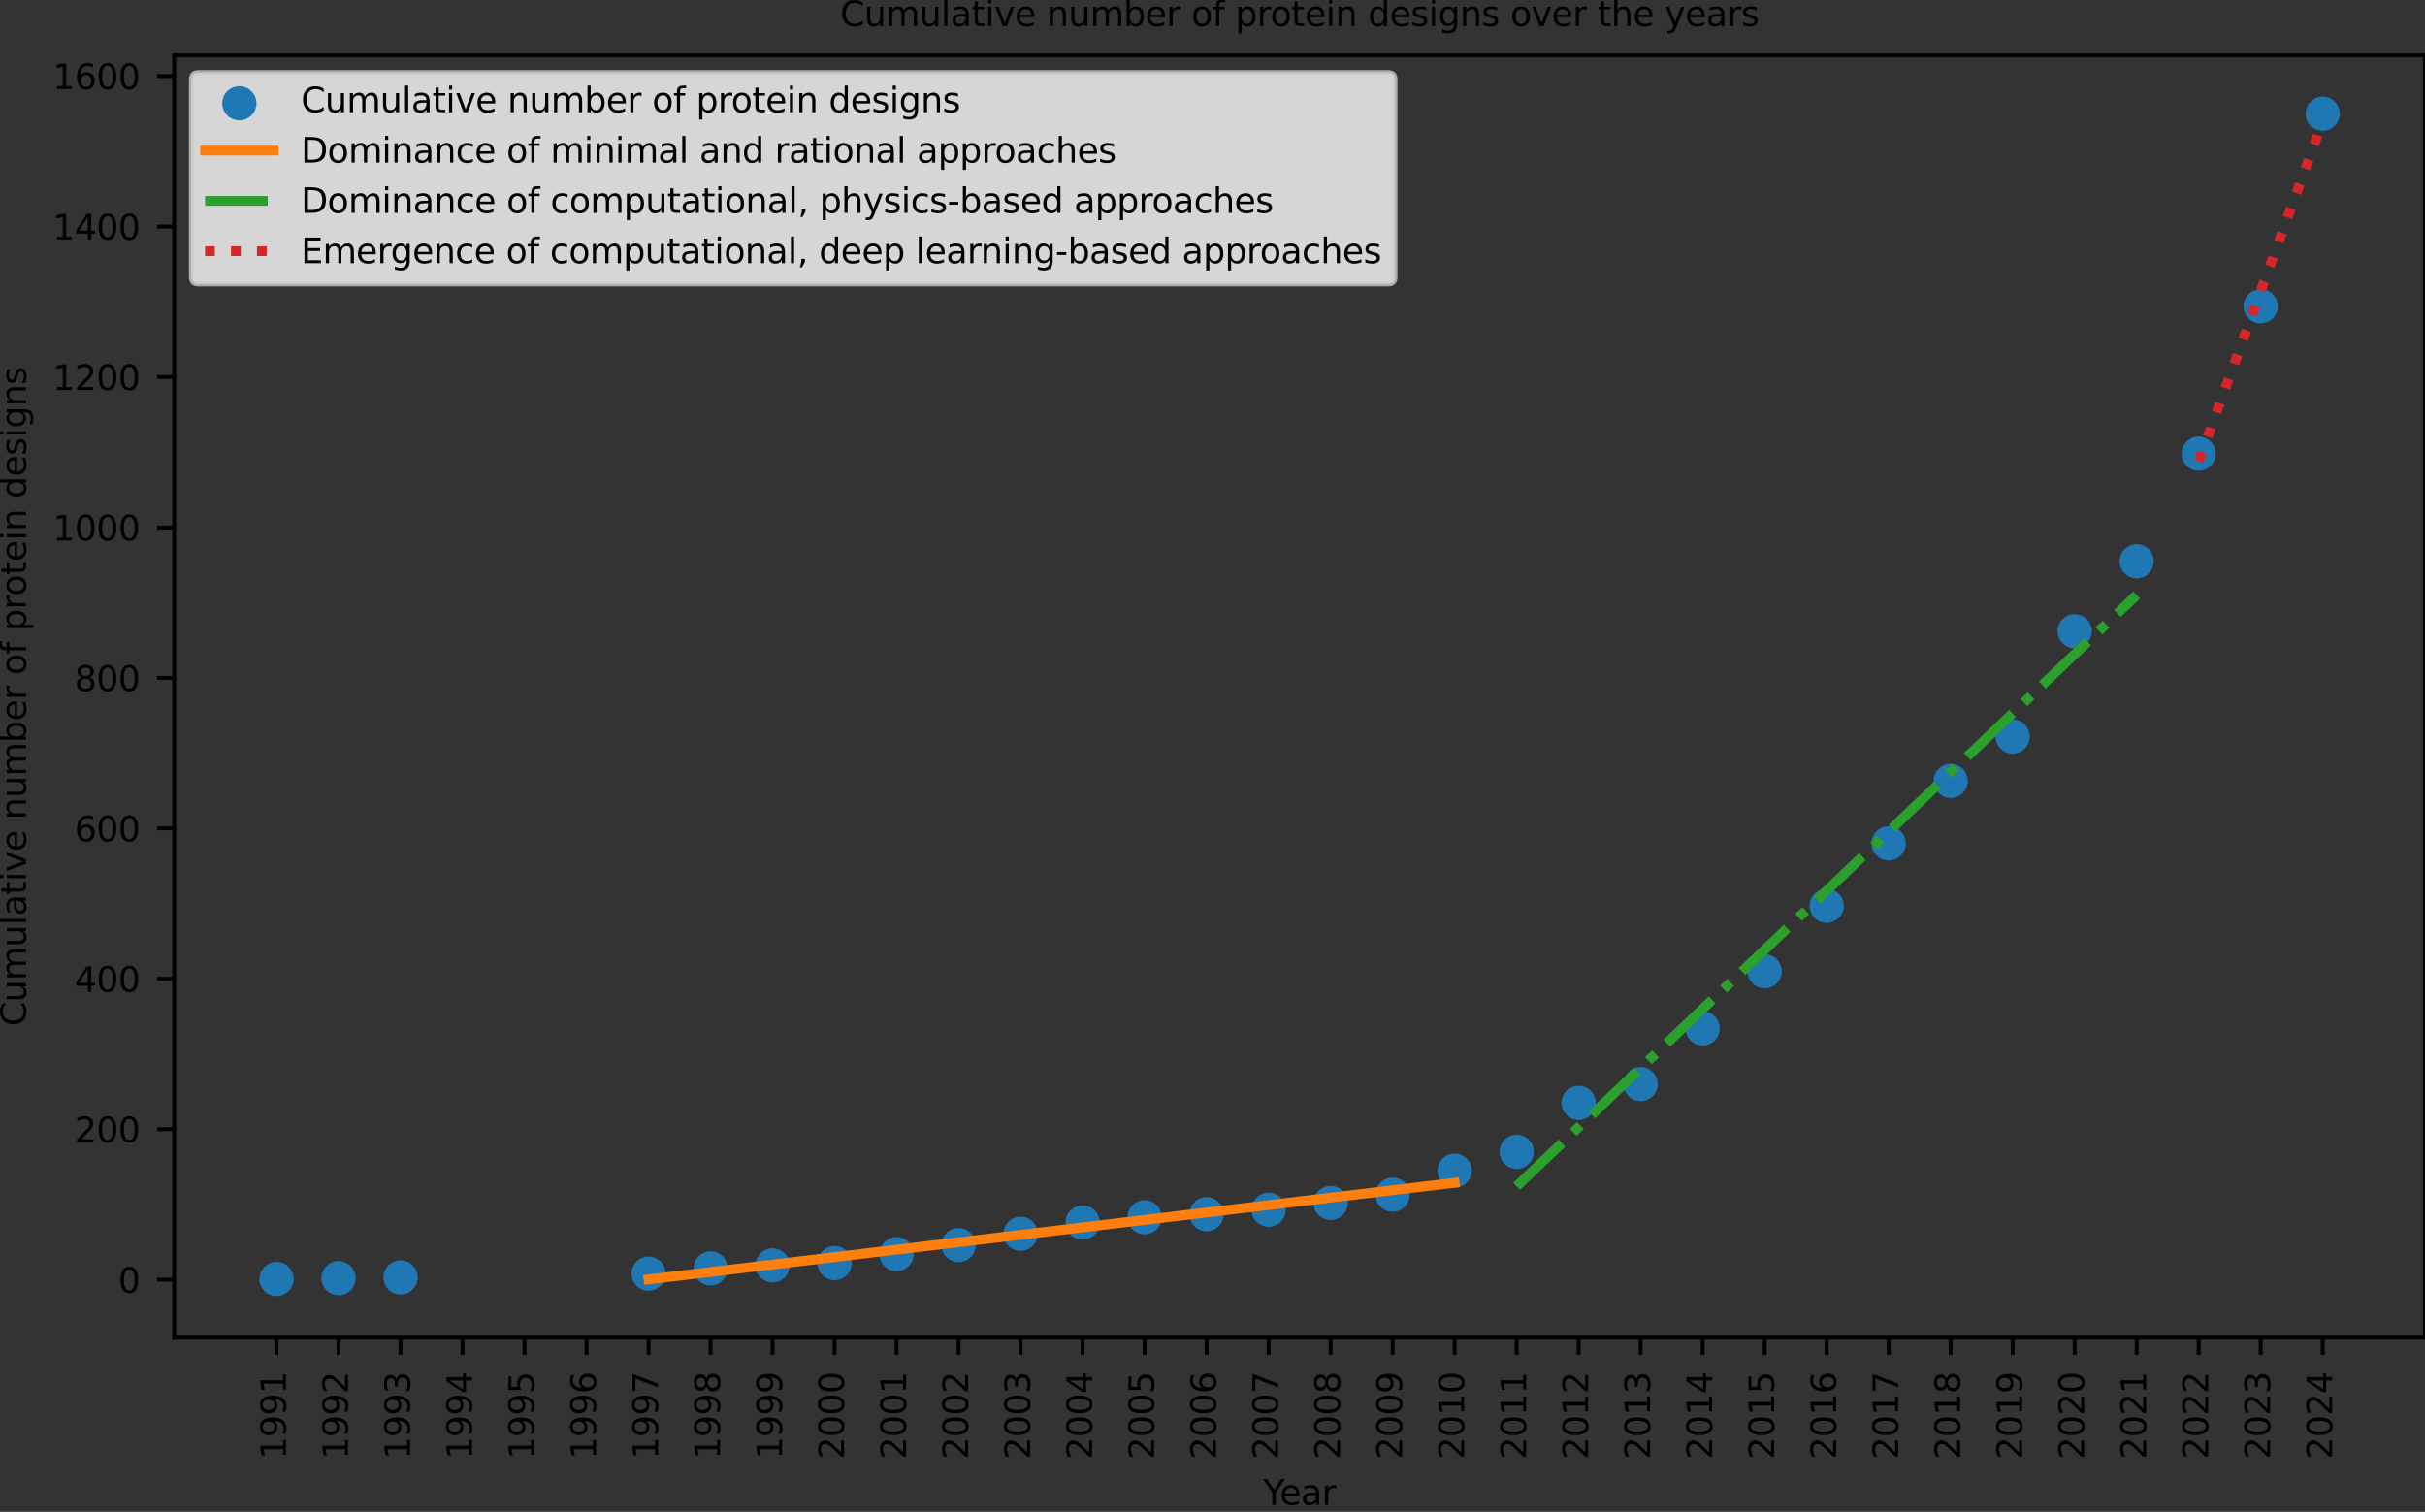 <?xml version="1.0" encoding="utf-8" standalone="no"?>
<!DOCTYPE svg PUBLIC "-//W3C//DTD SVG 1.1//EN"
  "http://www.w3.org/Graphics/SVG/1.1/DTD/svg11.dtd">
<svg xmlns:xlink="http://www.w3.org/1999/xlink" width="495.36pt" height="308.88pt" viewBox="0 0 495.36 308.88" xmlns="http://www.w3.org/2000/svg" version="1.1">
 <rect x="0" y="0" width="495.36" height="308.88" fill="#333333" stroke="none"/>
 <defs>
  <style type="text/css">*{stroke-linejoin: round; stroke-linecap: butt}</style>
 </defs>
 <g id="figure_1">
  <g id="patch_1">
   <path d="M 0 308.88 
L 495.36 308.88 
L 495.36 0 
L 0 0 
L 0 308.88 
z
" style="fill: none"/>
  </g>
  <g id="axes_1">
   <g id="patch_2">
    <path d="M 35.59 273.29 
L 495.36 273.29 
L 495.36 11.319 
L 35.59 11.319 
L 35.59 273.29 
z
" style="fill: none"/>
   </g>
   <g id="PathCollection_1">
    <defs>
     <path id="m173322b256" d="M 0 3 
C 0.796 3 1.559 2.684 2.121 2.121 
C 2.684 1.559 3 0.796 3 0 
C 3 -0.796 2.684 -1.559 2.121 -2.121 
C 1.559 -2.684 0.796 -3 0 -3 
C -0.796 -3 -1.559 -2.684 -2.121 -2.121 
C -2.684 -1.559 -3 -0.796 -3 0 
C -3 0.796 -2.684 1.559 -2.121 2.121 
C -1.559 2.684 -0.796 3 0 3 
z
" style="stroke: #1f77b4"/>
    </defs>
    <g clip-path="url(#p1db59cf4d0)">
     <use xlink:href="#m173322b256" x="56.488" y="261.286" style="fill: #1f77b4; stroke: #1f77b4"/>
     <use xlink:href="#m173322b256" x="69.154" y="261.132" style="fill: #1f77b4; stroke: #1f77b4"/>
     <use xlink:href="#m173322b256" x="81.82" y="260.979" style="fill: #1f77b4; stroke: #1f77b4"/>
     <use xlink:href="#m173322b256" x="132.483" y="260.21" style="fill: #1f77b4; stroke: #1f77b4"/>
     <use xlink:href="#m173322b256" x="145.149" y="259.134" style="fill: #1f77b4; stroke: #1f77b4"/>
     <use xlink:href="#m173322b256" x="157.815" y="258.52" style="fill: #1f77b4; stroke: #1f77b4"/>
     <use xlink:href="#m173322b256" x="170.481" y="258.059" style="fill: #1f77b4; stroke: #1f77b4"/>
     <use xlink:href="#m173322b256" x="183.147" y="256.214" style="fill: #1f77b4; stroke: #1f77b4"/>
     <use xlink:href="#m173322b256" x="195.813" y="254.37" style="fill: #1f77b4; stroke: #1f77b4"/>
     <use xlink:href="#m173322b256" x="208.479" y="252.065" style="fill: #1f77b4; stroke: #1f77b4"/>
     <use xlink:href="#m173322b256" x="221.144" y="249.759" style="fill: #1f77b4; stroke: #1f77b4"/>
     <use xlink:href="#m173322b256" x="233.81" y="248.684" style="fill: #1f77b4; stroke: #1f77b4"/>
     <use xlink:href="#m173322b256" x="246.476" y="248.069" style="fill: #1f77b4; stroke: #1f77b4"/>
     <use xlink:href="#m173322b256" x="259.142" y="247.147" style="fill: #1f77b4; stroke: #1f77b4"/>
     <use xlink:href="#m173322b256" x="271.808" y="245.764" style="fill: #1f77b4; stroke: #1f77b4"/>
     <use xlink:href="#m173322b256" x="284.474" y="244.073" style="fill: #1f77b4; stroke: #1f77b4"/>
     <use xlink:href="#m173322b256" x="297.139" y="239.155" style="fill: #1f77b4; stroke: #1f77b4"/>
     <use xlink:href="#m173322b256" x="309.805" y="235.313" style="fill: #1f77b4; stroke: #1f77b4"/>
     <use xlink:href="#m173322b256" x="322.471" y="225.323" style="fill: #1f77b4; stroke: #1f77b4"/>
     <use xlink:href="#m173322b256" x="335.137" y="221.481" style="fill: #1f77b4; stroke: #1f77b4"/>
     <use xlink:href="#m173322b256" x="347.803" y="210.109" style="fill: #1f77b4; stroke: #1f77b4"/>
     <use xlink:href="#m173322b256" x="360.469" y="198.428" style="fill: #1f77b4; stroke: #1f77b4"/>
     <use xlink:href="#m173322b256" x="373.135" y="185.058" style="fill: #1f77b4; stroke: #1f77b4"/>
     <use xlink:href="#m173322b256" x="385.8" y="172.302" style="fill: #1f77b4; stroke: #1f77b4"/>
     <use xlink:href="#m173322b256" x="398.466" y="159.546" style="fill: #1f77b4; stroke: #1f77b4"/>
     <use xlink:href="#m173322b256" x="411.132" y="150.478" style="fill: #1f77b4; stroke: #1f77b4"/>
     <use xlink:href="#m173322b256" x="423.798" y="128.962" style="fill: #1f77b4; stroke: #1f77b4"/>
     <use xlink:href="#m173322b256" x="436.464" y="114.67" style="fill: #1f77b4; stroke: #1f77b4"/>
     <use xlink:href="#m173322b256" x="449.13" y="92.693" style="fill: #1f77b4; stroke: #1f77b4"/>
     <use xlink:href="#m173322b256" x="461.796" y="62.57" style="fill: #1f77b4; stroke: #1f77b4"/>
     <use xlink:href="#m173322b256" x="474.461" y="23.227" style="fill: #1f77b4; stroke: #1f77b4"/>
    </g>
   </g>
   <g id="matplotlib.axis_1">
    <g id="xtick_1">
     <g id="line2d_1">
      <defs>
       <path id="mcec34e516d" d="M 0 0 
L 0 3.5 
" style="stroke: #000000; stroke-width: 0.8"/>
      </defs>
      <g>
       <use xlink:href="#mcec34e516d" x="56.488" y="273.29" style="stroke: #000000; stroke-width: 0.8"/>
      </g>
     </g>
     <g id="text_1">
      <!-- 1991 -->
      <g transform="translate(58.42 298.105) rotate(-90) scale(0.07 -0.07)">
       <defs>
        <path id="DejaVuSans-31" d="M 794 531 
L 1825 531 
L 1825 4091 
L 703 3866 
L 703 4441 
L 1819 4666 
L 2450 4666 
L 2450 531 
L 3481 531 
L 3481 0 
L 794 0 
L 794 531 
z
" transform="scale(0.016)"/>
        <path id="DejaVuSans-39" d="M 703 97 
L 703 672 
Q 941 559 1184 500 
Q 1428 441 1663 441 
Q 2288 441 2617 861 
Q 2947 1281 2994 2138 
Q 2813 1869 2534 1725 
Q 2256 1581 1919 1581 
Q 1219 1581 811 2004 
Q 403 2428 403 3163 
Q 403 3881 828 4315 
Q 1253 4750 1959 4750 
Q 2769 4750 3195 4129 
Q 3622 3509 3622 2328 
Q 3622 1225 3098 567 
Q 2575 -91 1691 -91 
Q 1453 -91 1209 -44 
Q 966 3 703 97 
z
M 1959 2075 
Q 2384 2075 2632 2365 
Q 2881 2656 2881 3163 
Q 2881 3666 2632 3958 
Q 2384 4250 1959 4250 
Q 1534 4250 1286 3958 
Q 1038 3666 1038 3163 
Q 1038 2656 1286 2365 
Q 1534 2075 1959 2075 
z
" transform="scale(0.016)"/>
       </defs>
       <use xlink:href="#DejaVuSans-31"/>
       <use xlink:href="#DejaVuSans-39" x="63.623"/>
       <use xlink:href="#DejaVuSans-39" x="127.246"/>
       <use xlink:href="#DejaVuSans-31" x="190.869"/>
      </g>
     </g>
    </g>
    <g id="xtick_2">
     <g id="line2d_2">
      <g>
       <use xlink:href="#mcec34e516d" x="69.154" y="273.29" style="stroke: #000000; stroke-width: 0.8"/>
      </g>
     </g>
     <g id="text_2">
      <!-- 1992 -->
      <g transform="translate(71.086 298.105) rotate(-90) scale(0.07 -0.07)">
       <defs>
        <path id="DejaVuSans-32" d="M 1228 531 
L 3431 531 
L 3431 0 
L 469 0 
L 469 531 
Q 828 903 1448 1529 
Q 2069 2156 2228 2338 
Q 2531 2678 2651 2914 
Q 2772 3150 2772 3378 
Q 2772 3750 2511 3984 
Q 2250 4219 1831 4219 
Q 1534 4219 1204 4116 
Q 875 4013 500 3803 
L 500 4441 
Q 881 4594 1212 4672 
Q 1544 4750 1819 4750 
Q 2544 4750 2975 4387 
Q 3406 4025 3406 3419 
Q 3406 3131 3298 2873 
Q 3191 2616 2906 2266 
Q 2828 2175 2409 1742 
Q 1991 1309 1228 531 
z
" transform="scale(0.016)"/>
       </defs>
       <use xlink:href="#DejaVuSans-31"/>
       <use xlink:href="#DejaVuSans-39" x="63.623"/>
       <use xlink:href="#DejaVuSans-39" x="127.246"/>
       <use xlink:href="#DejaVuSans-32" x="190.869"/>
      </g>
     </g>
    </g>
    <g id="xtick_3">
     <g id="line2d_3">
      <g>
       <use xlink:href="#mcec34e516d" x="81.82" y="273.29" style="stroke: #000000; stroke-width: 0.8"/>
      </g>
     </g>
     <g id="text_3">
      <!-- 1993 -->
      <g transform="translate(83.752 298.105) rotate(-90) scale(0.07 -0.07)">
       <defs>
        <path id="DejaVuSans-33" d="M 2597 2516 
Q 3050 2419 3304 2112 
Q 3559 1806 3559 1356 
Q 3559 666 3084 287 
Q 2609 -91 1734 -91 
Q 1441 -91 1130 -33 
Q 819 25 488 141 
L 488 750 
Q 750 597 1062 519 
Q 1375 441 1716 441 
Q 2309 441 2620 675 
Q 2931 909 2931 1356 
Q 2931 1769 2642 2001 
Q 2353 2234 1838 2234 
L 1294 2234 
L 1294 2753 
L 1863 2753 
Q 2328 2753 2575 2939 
Q 2822 3125 2822 3475 
Q 2822 3834 2567 4026 
Q 2313 4219 1838 4219 
Q 1578 4219 1281 4162 
Q 984 4106 628 3988 
L 628 4550 
Q 988 4650 1302 4700 
Q 1616 4750 1894 4750 
Q 2613 4750 3031 4423 
Q 3450 4097 3450 3541 
Q 3450 3153 3228 2886 
Q 3006 2619 2597 2516 
z
" transform="scale(0.016)"/>
       </defs>
       <use xlink:href="#DejaVuSans-31"/>
       <use xlink:href="#DejaVuSans-39" x="63.623"/>
       <use xlink:href="#DejaVuSans-39" x="127.246"/>
       <use xlink:href="#DejaVuSans-33" x="190.869"/>
      </g>
     </g>
    </g>
    <g id="xtick_4">
     <g id="line2d_4">
      <g>
       <use xlink:href="#mcec34e516d" x="94.486" y="273.29" style="stroke: #000000; stroke-width: 0.8"/>
      </g>
     </g>
     <g id="text_4">
      <!-- 1994 -->
      <g transform="translate(96.417 298.105) rotate(-90) scale(0.07 -0.07)">
       <defs>
        <path id="DejaVuSans-34" d="M 2419 4116 
L 825 1625 
L 2419 1625 
L 2419 4116 
z
M 2253 4666 
L 3047 4666 
L 3047 1625 
L 3713 1625 
L 3713 1100 
L 3047 1100 
L 3047 0 
L 2419 0 
L 2419 1100 
L 313 1100 
L 313 1709 
L 2253 4666 
z
" transform="scale(0.016)"/>
       </defs>
       <use xlink:href="#DejaVuSans-31"/>
       <use xlink:href="#DejaVuSans-39" x="63.623"/>
       <use xlink:href="#DejaVuSans-39" x="127.246"/>
       <use xlink:href="#DejaVuSans-34" x="190.869"/>
      </g>
     </g>
    </g>
    <g id="xtick_5">
     <g id="line2d_5">
      <g>
       <use xlink:href="#mcec34e516d" x="107.152" y="273.29" style="stroke: #000000; stroke-width: 0.8"/>
      </g>
     </g>
     <g id="text_5">
      <!-- 1995 -->
      <g transform="translate(109.083 298.105) rotate(-90) scale(0.07 -0.07)">
       <defs>
        <path id="DejaVuSans-35" d="M 691 4666 
L 3169 4666 
L 3169 4134 
L 1269 4134 
L 1269 2991 
Q 1406 3038 1543 3061 
Q 1681 3084 1819 3084 
Q 2600 3084 3056 2656 
Q 3513 2228 3513 1497 
Q 3513 744 3044 326 
Q 2575 -91 1722 -91 
Q 1428 -91 1123 -41 
Q 819 9 494 109 
L 494 744 
Q 775 591 1075 516 
Q 1375 441 1709 441 
Q 2250 441 2565 725 
Q 2881 1009 2881 1497 
Q 2881 1984 2565 2268 
Q 2250 2553 1709 2553 
Q 1456 2553 1204 2497 
Q 953 2441 691 2322 
L 691 4666 
z
" transform="scale(0.016)"/>
       </defs>
       <use xlink:href="#DejaVuSans-31"/>
       <use xlink:href="#DejaVuSans-39" x="63.623"/>
       <use xlink:href="#DejaVuSans-39" x="127.246"/>
       <use xlink:href="#DejaVuSans-35" x="190.869"/>
      </g>
     </g>
    </g>
    <g id="xtick_6">
     <g id="line2d_6">
      <g>
       <use xlink:href="#mcec34e516d" x="119.818" y="273.29" style="stroke: #000000; stroke-width: 0.8"/>
      </g>
     </g>
     <g id="text_6">
      <!-- 1996 -->
      <g transform="translate(121.749 298.105) rotate(-90) scale(0.07 -0.07)">
       <defs>
        <path id="DejaVuSans-36" d="M 2113 2584 
Q 1688 2584 1439 2293 
Q 1191 2003 1191 1497 
Q 1191 994 1439 701 
Q 1688 409 2113 409 
Q 2538 409 2786 701 
Q 3034 994 3034 1497 
Q 3034 2003 2786 2293 
Q 2538 2584 2113 2584 
z
M 3366 4563 
L 3366 3988 
Q 3128 4100 2886 4159 
Q 2644 4219 2406 4219 
Q 1781 4219 1451 3797 
Q 1122 3375 1075 2522 
Q 1259 2794 1537 2939 
Q 1816 3084 2150 3084 
Q 2853 3084 3261 2657 
Q 3669 2231 3669 1497 
Q 3669 778 3244 343 
Q 2819 -91 2113 -91 
Q 1303 -91 875 529 
Q 447 1150 447 2328 
Q 447 3434 972 4092 
Q 1497 4750 2381 4750 
Q 2619 4750 2861 4703 
Q 3103 4656 3366 4563 
z
" transform="scale(0.016)"/>
       </defs>
       <use xlink:href="#DejaVuSans-31"/>
       <use xlink:href="#DejaVuSans-39" x="63.623"/>
       <use xlink:href="#DejaVuSans-39" x="127.246"/>
       <use xlink:href="#DejaVuSans-36" x="190.869"/>
      </g>
     </g>
    </g>
    <g id="xtick_7">
     <g id="line2d_7">
      <g>
       <use xlink:href="#mcec34e516d" x="132.483" y="273.29" style="stroke: #000000; stroke-width: 0.8"/>
      </g>
     </g>
     <g id="text_7">
      <!-- 1997 -->
      <g transform="translate(134.415 298.105) rotate(-90) scale(0.07 -0.07)">
       <defs>
        <path id="DejaVuSans-37" d="M 525 4666 
L 3525 4666 
L 3525 4397 
L 1831 0 
L 1172 0 
L 2766 4134 
L 525 4134 
L 525 4666 
z
" transform="scale(0.016)"/>
       </defs>
       <use xlink:href="#DejaVuSans-31"/>
       <use xlink:href="#DejaVuSans-39" x="63.623"/>
       <use xlink:href="#DejaVuSans-39" x="127.246"/>
       <use xlink:href="#DejaVuSans-37" x="190.869"/>
      </g>
     </g>
    </g>
    <g id="xtick_8">
     <g id="line2d_8">
      <g>
       <use xlink:href="#mcec34e516d" x="145.149" y="273.29" style="stroke: #000000; stroke-width: 0.8"/>
      </g>
     </g>
     <g id="text_8">
      <!-- 1998 -->
      <g transform="translate(147.081 298.105) rotate(-90) scale(0.07 -0.07)">
       <defs>
        <path id="DejaVuSans-38" d="M 2034 2216 
Q 1584 2216 1326 1975 
Q 1069 1734 1069 1313 
Q 1069 891 1326 650 
Q 1584 409 2034 409 
Q 2484 409 2743 651 
Q 3003 894 3003 1313 
Q 3003 1734 2745 1975 
Q 2488 2216 2034 2216 
z
M 1403 2484 
Q 997 2584 770 2862 
Q 544 3141 544 3541 
Q 544 4100 942 4425 
Q 1341 4750 2034 4750 
Q 2731 4750 3128 4425 
Q 3525 4100 3525 3541 
Q 3525 3141 3298 2862 
Q 3072 2584 2669 2484 
Q 3125 2378 3379 2068 
Q 3634 1759 3634 1313 
Q 3634 634 3220 271 
Q 2806 -91 2034 -91 
Q 1263 -91 848 271 
Q 434 634 434 1313 
Q 434 1759 690 2068 
Q 947 2378 1403 2484 
z
M 1172 3481 
Q 1172 3119 1398 2916 
Q 1625 2713 2034 2713 
Q 2441 2713 2670 2916 
Q 2900 3119 2900 3481 
Q 2900 3844 2670 4047 
Q 2441 4250 2034 4250 
Q 1625 4250 1398 4047 
Q 1172 3844 1172 3481 
z
" transform="scale(0.016)"/>
       </defs>
       <use xlink:href="#DejaVuSans-31"/>
       <use xlink:href="#DejaVuSans-39" x="63.623"/>
       <use xlink:href="#DejaVuSans-39" x="127.246"/>
       <use xlink:href="#DejaVuSans-38" x="190.869"/>
      </g>
     </g>
    </g>
    <g id="xtick_9">
     <g id="line2d_9">
      <g>
       <use xlink:href="#mcec34e516d" x="157.815" y="273.29" style="stroke: #000000; stroke-width: 0.8"/>
      </g>
     </g>
     <g id="text_9">
      <!-- 1999 -->
      <g transform="translate(159.747 298.105) rotate(-90) scale(0.07 -0.07)">
       <use xlink:href="#DejaVuSans-31"/>
       <use xlink:href="#DejaVuSans-39" x="63.623"/>
       <use xlink:href="#DejaVuSans-39" x="127.246"/>
       <use xlink:href="#DejaVuSans-39" x="190.869"/>
      </g>
     </g>
    </g>
    <g id="xtick_10">
     <g id="line2d_10">
      <g>
       <use xlink:href="#mcec34e516d" x="170.481" y="273.29" style="stroke: #000000; stroke-width: 0.8"/>
      </g>
     </g>
     <g id="text_10">
      <!-- 2000 -->
      <g transform="translate(172.413 298.105) rotate(-90) scale(0.07 -0.07)">
       <defs>
        <path id="DejaVuSans-30" d="M 2034 4250 
Q 1547 4250 1301 3770 
Q 1056 3291 1056 2328 
Q 1056 1369 1301 889 
Q 1547 409 2034 409 
Q 2525 409 2770 889 
Q 3016 1369 3016 2328 
Q 3016 3291 2770 3770 
Q 2525 4250 2034 4250 
z
M 2034 4750 
Q 2819 4750 3233 4129 
Q 3647 3509 3647 2328 
Q 3647 1150 3233 529 
Q 2819 -91 2034 -91 
Q 1250 -91 836 529 
Q 422 1150 422 2328 
Q 422 3509 836 4129 
Q 1250 4750 2034 4750 
z
" transform="scale(0.016)"/>
       </defs>
       <use xlink:href="#DejaVuSans-32"/>
       <use xlink:href="#DejaVuSans-30" x="63.623"/>
       <use xlink:href="#DejaVuSans-30" x="127.246"/>
       <use xlink:href="#DejaVuSans-30" x="190.869"/>
      </g>
     </g>
    </g>
    <g id="xtick_11">
     <g id="line2d_11">
      <g>
       <use xlink:href="#mcec34e516d" x="183.147" y="273.29" style="stroke: #000000; stroke-width: 0.8"/>
      </g>
     </g>
     <g id="text_11">
      <!-- 2001 -->
      <g transform="translate(185.078 298.105) rotate(-90) scale(0.07 -0.07)">
       <use xlink:href="#DejaVuSans-32"/>
       <use xlink:href="#DejaVuSans-30" x="63.623"/>
       <use xlink:href="#DejaVuSans-30" x="127.246"/>
       <use xlink:href="#DejaVuSans-31" x="190.869"/>
      </g>
     </g>
    </g>
    <g id="xtick_12">
     <g id="line2d_12">
      <g>
       <use xlink:href="#mcec34e516d" x="195.813" y="273.29" style="stroke: #000000; stroke-width: 0.8"/>
      </g>
     </g>
     <g id="text_12">
      <!-- 2002 -->
      <g transform="translate(197.744 298.105) rotate(-90) scale(0.07 -0.07)">
       <use xlink:href="#DejaVuSans-32"/>
       <use xlink:href="#DejaVuSans-30" x="63.623"/>
       <use xlink:href="#DejaVuSans-30" x="127.246"/>
       <use xlink:href="#DejaVuSans-32" x="190.869"/>
      </g>
     </g>
    </g>
    <g id="xtick_13">
     <g id="line2d_13">
      <g>
       <use xlink:href="#mcec34e516d" x="208.479" y="273.29" style="stroke: #000000; stroke-width: 0.8"/>
      </g>
     </g>
     <g id="text_13">
      <!-- 2003 -->
      <g transform="translate(210.41 298.105) rotate(-90) scale(0.07 -0.07)">
       <use xlink:href="#DejaVuSans-32"/>
       <use xlink:href="#DejaVuSans-30" x="63.623"/>
       <use xlink:href="#DejaVuSans-30" x="127.246"/>
       <use xlink:href="#DejaVuSans-33" x="190.869"/>
      </g>
     </g>
    </g>
    <g id="xtick_14">
     <g id="line2d_14">
      <g>
       <use xlink:href="#mcec34e516d" x="221.144" y="273.29" style="stroke: #000000; stroke-width: 0.8"/>
      </g>
     </g>
     <g id="text_14">
      <!-- 2004 -->
      <g transform="translate(223.076 298.105) rotate(-90) scale(0.07 -0.07)">
       <use xlink:href="#DejaVuSans-32"/>
       <use xlink:href="#DejaVuSans-30" x="63.623"/>
       <use xlink:href="#DejaVuSans-30" x="127.246"/>
       <use xlink:href="#DejaVuSans-34" x="190.869"/>
      </g>
     </g>
    </g>
    <g id="xtick_15">
     <g id="line2d_15">
      <g>
       <use xlink:href="#mcec34e516d" x="233.81" y="273.29" style="stroke: #000000; stroke-width: 0.8"/>
      </g>
     </g>
     <g id="text_15">
      <!-- 2005 -->
      <g transform="translate(235.742 298.105) rotate(-90) scale(0.07 -0.07)">
       <use xlink:href="#DejaVuSans-32"/>
       <use xlink:href="#DejaVuSans-30" x="63.623"/>
       <use xlink:href="#DejaVuSans-30" x="127.246"/>
       <use xlink:href="#DejaVuSans-35" x="190.869"/>
      </g>
     </g>
    </g>
    <g id="xtick_16">
     <g id="line2d_16">
      <g>
       <use xlink:href="#mcec34e516d" x="246.476" y="273.29" style="stroke: #000000; stroke-width: 0.8"/>
      </g>
     </g>
     <g id="text_16">
      <!-- 2006 -->
      <g transform="translate(248.408 298.105) rotate(-90) scale(0.07 -0.07)">
       <use xlink:href="#DejaVuSans-32"/>
       <use xlink:href="#DejaVuSans-30" x="63.623"/>
       <use xlink:href="#DejaVuSans-30" x="127.246"/>
       <use xlink:href="#DejaVuSans-36" x="190.869"/>
      </g>
     </g>
    </g>
    <g id="xtick_17">
     <g id="line2d_17">
      <g>
       <use xlink:href="#mcec34e516d" x="259.142" y="273.29" style="stroke: #000000; stroke-width: 0.8"/>
      </g>
     </g>
     <g id="text_17">
      <!-- 2007 -->
      <g transform="translate(261.073 298.105) rotate(-90) scale(0.07 -0.07)">
       <use xlink:href="#DejaVuSans-32"/>
       <use xlink:href="#DejaVuSans-30" x="63.623"/>
       <use xlink:href="#DejaVuSans-30" x="127.246"/>
       <use xlink:href="#DejaVuSans-37" x="190.869"/>
      </g>
     </g>
    </g>
    <g id="xtick_18">
     <g id="line2d_18">
      <g>
       <use xlink:href="#mcec34e516d" x="271.808" y="273.29" style="stroke: #000000; stroke-width: 0.8"/>
      </g>
     </g>
     <g id="text_18">
      <!-- 2008 -->
      <g transform="translate(273.739 298.105) rotate(-90) scale(0.07 -0.07)">
       <use xlink:href="#DejaVuSans-32"/>
       <use xlink:href="#DejaVuSans-30" x="63.623"/>
       <use xlink:href="#DejaVuSans-30" x="127.246"/>
       <use xlink:href="#DejaVuSans-38" x="190.869"/>
      </g>
     </g>
    </g>
    <g id="xtick_19">
     <g id="line2d_19">
      <g>
       <use xlink:href="#mcec34e516d" x="284.474" y="273.29" style="stroke: #000000; stroke-width: 0.8"/>
      </g>
     </g>
     <g id="text_19">
      <!-- 2009 -->
      <g transform="translate(286.405 298.105) rotate(-90) scale(0.07 -0.07)">
       <use xlink:href="#DejaVuSans-32"/>
       <use xlink:href="#DejaVuSans-30" x="63.623"/>
       <use xlink:href="#DejaVuSans-30" x="127.246"/>
       <use xlink:href="#DejaVuSans-39" x="190.869"/>
      </g>
     </g>
    </g>
    <g id="xtick_20">
     <g id="line2d_20">
      <g>
       <use xlink:href="#mcec34e516d" x="297.139" y="273.29" style="stroke: #000000; stroke-width: 0.8"/>
      </g>
     </g>
     <g id="text_20">
      <!-- 2010 -->
      <g transform="translate(299.071 298.105) rotate(-90) scale(0.07 -0.07)">
       <use xlink:href="#DejaVuSans-32"/>
       <use xlink:href="#DejaVuSans-30" x="63.623"/>
       <use xlink:href="#DejaVuSans-31" x="127.246"/>
       <use xlink:href="#DejaVuSans-30" x="190.869"/>
      </g>
     </g>
    </g>
    <g id="xtick_21">
     <g id="line2d_21">
      <g>
       <use xlink:href="#mcec34e516d" x="309.805" y="273.29" style="stroke: #000000; stroke-width: 0.8"/>
      </g>
     </g>
     <g id="text_21">
      <!-- 2011 -->
      <g transform="translate(311.737 298.105) rotate(-90) scale(0.07 -0.07)">
       <use xlink:href="#DejaVuSans-32"/>
       <use xlink:href="#DejaVuSans-30" x="63.623"/>
       <use xlink:href="#DejaVuSans-31" x="127.246"/>
       <use xlink:href="#DejaVuSans-31" x="190.869"/>
      </g>
     </g>
    </g>
    <g id="xtick_22">
     <g id="line2d_22">
      <g>
       <use xlink:href="#mcec34e516d" x="322.471" y="273.29" style="stroke: #000000; stroke-width: 0.8"/>
      </g>
     </g>
     <g id="text_22">
      <!-- 2012 -->
      <g transform="translate(324.403 298.105) rotate(-90) scale(0.07 -0.07)">
       <use xlink:href="#DejaVuSans-32"/>
       <use xlink:href="#DejaVuSans-30" x="63.623"/>
       <use xlink:href="#DejaVuSans-31" x="127.246"/>
       <use xlink:href="#DejaVuSans-32" x="190.869"/>
      </g>
     </g>
    </g>
    <g id="xtick_23">
     <g id="line2d_23">
      <g>
       <use xlink:href="#mcec34e516d" x="335.137" y="273.29" style="stroke: #000000; stroke-width: 0.8"/>
      </g>
     </g>
     <g id="text_23">
      <!-- 2013 -->
      <g transform="translate(337.069 298.105) rotate(-90) scale(0.07 -0.07)">
       <use xlink:href="#DejaVuSans-32"/>
       <use xlink:href="#DejaVuSans-30" x="63.623"/>
       <use xlink:href="#DejaVuSans-31" x="127.246"/>
       <use xlink:href="#DejaVuSans-33" x="190.869"/>
      </g>
     </g>
    </g>
    <g id="xtick_24">
     <g id="line2d_24">
      <g>
       <use xlink:href="#mcec34e516d" x="347.803" y="273.29" style="stroke: #000000; stroke-width: 0.8"/>
      </g>
     </g>
     <g id="text_24">
      <!-- 2014 -->
      <g transform="translate(349.734 298.105) rotate(-90) scale(0.07 -0.07)">
       <use xlink:href="#DejaVuSans-32"/>
       <use xlink:href="#DejaVuSans-30" x="63.623"/>
       <use xlink:href="#DejaVuSans-31" x="127.246"/>
       <use xlink:href="#DejaVuSans-34" x="190.869"/>
      </g>
     </g>
    </g>
    <g id="xtick_25">
     <g id="line2d_25">
      <g>
       <use xlink:href="#mcec34e516d" x="360.469" y="273.29" style="stroke: #000000; stroke-width: 0.8"/>
      </g>
     </g>
     <g id="text_25">
      <!-- 2015 -->
      <g transform="translate(362.4 298.105) rotate(-90) scale(0.07 -0.07)">
       <use xlink:href="#DejaVuSans-32"/>
       <use xlink:href="#DejaVuSans-30" x="63.623"/>
       <use xlink:href="#DejaVuSans-31" x="127.246"/>
       <use xlink:href="#DejaVuSans-35" x="190.869"/>
      </g>
     </g>
    </g>
    <g id="xtick_26">
     <g id="line2d_26">
      <g>
       <use xlink:href="#mcec34e516d" x="373.135" y="273.29" style="stroke: #000000; stroke-width: 0.8"/>
      </g>
     </g>
     <g id="text_26">
      <!-- 2016 -->
      <g transform="translate(375.066 298.105) rotate(-90) scale(0.07 -0.07)">
       <use xlink:href="#DejaVuSans-32"/>
       <use xlink:href="#DejaVuSans-30" x="63.623"/>
       <use xlink:href="#DejaVuSans-31" x="127.246"/>
       <use xlink:href="#DejaVuSans-36" x="190.869"/>
      </g>
     </g>
    </g>
    <g id="xtick_27">
     <g id="line2d_27">
      <g>
       <use xlink:href="#mcec34e516d" x="385.8" y="273.29" style="stroke: #000000; stroke-width: 0.8"/>
      </g>
     </g>
     <g id="text_27">
      <!-- 2017 -->
      <g transform="translate(387.732 298.105) rotate(-90) scale(0.07 -0.07)">
       <use xlink:href="#DejaVuSans-32"/>
       <use xlink:href="#DejaVuSans-30" x="63.623"/>
       <use xlink:href="#DejaVuSans-31" x="127.246"/>
       <use xlink:href="#DejaVuSans-37" x="190.869"/>
      </g>
     </g>
    </g>
    <g id="xtick_28">
     <g id="line2d_28">
      <g>
       <use xlink:href="#mcec34e516d" x="398.466" y="273.29" style="stroke: #000000; stroke-width: 0.8"/>
      </g>
     </g>
     <g id="text_28">
      <!-- 2018 -->
      <g transform="translate(400.398 298.105) rotate(-90) scale(0.07 -0.07)">
       <use xlink:href="#DejaVuSans-32"/>
       <use xlink:href="#DejaVuSans-30" x="63.623"/>
       <use xlink:href="#DejaVuSans-31" x="127.246"/>
       <use xlink:href="#DejaVuSans-38" x="190.869"/>
      </g>
     </g>
    </g>
    <g id="xtick_29">
     <g id="line2d_29">
      <g>
       <use xlink:href="#mcec34e516d" x="411.132" y="273.29" style="stroke: #000000; stroke-width: 0.8"/>
      </g>
     </g>
     <g id="text_29">
      <!-- 2019 -->
      <g transform="translate(413.064 298.105) rotate(-90) scale(0.07 -0.07)">
       <use xlink:href="#DejaVuSans-32"/>
       <use xlink:href="#DejaVuSans-30" x="63.623"/>
       <use xlink:href="#DejaVuSans-31" x="127.246"/>
       <use xlink:href="#DejaVuSans-39" x="190.869"/>
      </g>
     </g>
    </g>
    <g id="xtick_30">
     <g id="line2d_30">
      <g>
       <use xlink:href="#mcec34e516d" x="423.798" y="273.29" style="stroke: #000000; stroke-width: 0.8"/>
      </g>
     </g>
     <g id="text_30">
      <!-- 2020 -->
      <g transform="translate(425.73 298.105) rotate(-90) scale(0.07 -0.07)">
       <use xlink:href="#DejaVuSans-32"/>
       <use xlink:href="#DejaVuSans-30" x="63.623"/>
       <use xlink:href="#DejaVuSans-32" x="127.246"/>
       <use xlink:href="#DejaVuSans-30" x="190.869"/>
      </g>
     </g>
    </g>
    <g id="xtick_31">
     <g id="line2d_31">
      <g>
       <use xlink:href="#mcec34e516d" x="436.464" y="273.29" style="stroke: #000000; stroke-width: 0.8"/>
      </g>
     </g>
     <g id="text_31">
      <!-- 2021 -->
      <g transform="translate(438.395 298.105) rotate(-90) scale(0.07 -0.07)">
       <use xlink:href="#DejaVuSans-32"/>
       <use xlink:href="#DejaVuSans-30" x="63.623"/>
       <use xlink:href="#DejaVuSans-32" x="127.246"/>
       <use xlink:href="#DejaVuSans-31" x="190.869"/>
      </g>
     </g>
    </g>
    <g id="xtick_32">
     <g id="line2d_32">
      <g>
       <use xlink:href="#mcec34e516d" x="449.13" y="273.29" style="stroke: #000000; stroke-width: 0.8"/>
      </g>
     </g>
     <g id="text_32">
      <!-- 2022 -->
      <g transform="translate(451.061 298.105) rotate(-90) scale(0.07 -0.07)">
       <use xlink:href="#DejaVuSans-32"/>
       <use xlink:href="#DejaVuSans-30" x="63.623"/>
       <use xlink:href="#DejaVuSans-32" x="127.246"/>
       <use xlink:href="#DejaVuSans-32" x="190.869"/>
      </g>
     </g>
    </g>
    <g id="xtick_33">
     <g id="line2d_33">
      <g>
       <use xlink:href="#mcec34e516d" x="461.796" y="273.29" style="stroke: #000000; stroke-width: 0.8"/>
      </g>
     </g>
     <g id="text_33">
      <!-- 2023 -->
      <g transform="translate(463.727 298.105) rotate(-90) scale(0.07 -0.07)">
       <use xlink:href="#DejaVuSans-32"/>
       <use xlink:href="#DejaVuSans-30" x="63.623"/>
       <use xlink:href="#DejaVuSans-32" x="127.246"/>
       <use xlink:href="#DejaVuSans-33" x="190.869"/>
      </g>
     </g>
    </g>
    <g id="xtick_34">
     <g id="line2d_34">
      <g>
       <use xlink:href="#mcec34e516d" x="474.461" y="273.29" style="stroke: #000000; stroke-width: 0.8"/>
      </g>
     </g>
     <g id="text_34">
      <!-- 2024 -->
      <g transform="translate(476.393 298.105) rotate(-90) scale(0.07 -0.07)">
       <use xlink:href="#DejaVuSans-32"/>
       <use xlink:href="#DejaVuSans-30" x="63.623"/>
       <use xlink:href="#DejaVuSans-32" x="127.246"/>
       <use xlink:href="#DejaVuSans-34" x="190.869"/>
      </g>
     </g>
    </g>
    <g id="text_35">
     <!-- Year -->
     <g transform="translate(258.064 307.424) scale(0.07 -0.07)">
      <defs>
       <path id="DejaVuSans-59" d="M -13 4666 
L 666 4666 
L 1959 2747 
L 3244 4666 
L 3922 4666 
L 2272 2222 
L 2272 0 
L 1638 0 
L 1638 2222 
L -13 4666 
z
" transform="scale(0.016)"/>
       <path id="DejaVuSans-65" d="M 3597 1894 
L 3597 1613 
L 953 1613 
Q 991 1019 1311 708 
Q 1631 397 2203 397 
Q 2534 397 2845 478 
Q 3156 559 3463 722 
L 3463 178 
Q 3153 47 2828 -22 
Q 2503 -91 2169 -91 
Q 1331 -91 842 396 
Q 353 884 353 1716 
Q 353 2575 817 3079 
Q 1281 3584 2069 3584 
Q 2775 3584 3186 3129 
Q 3597 2675 3597 1894 
z
M 3022 2063 
Q 3016 2534 2758 2815 
Q 2500 3097 2075 3097 
Q 1594 3097 1305 2825 
Q 1016 2553 972 2059 
L 3022 2063 
z
" transform="scale(0.016)"/>
       <path id="DejaVuSans-61" d="M 2194 1759 
Q 1497 1759 1228 1600 
Q 959 1441 959 1056 
Q 959 750 1161 570 
Q 1363 391 1709 391 
Q 2188 391 2477 730 
Q 2766 1069 2766 1631 
L 2766 1759 
L 2194 1759 
z
M 3341 1997 
L 3341 0 
L 2766 0 
L 2766 531 
Q 2569 213 2275 61 
Q 1981 -91 1556 -91 
Q 1019 -91 701 211 
Q 384 513 384 1019 
Q 384 1609 779 1909 
Q 1175 2209 1959 2209 
L 2766 2209 
L 2766 2266 
Q 2766 2663 2505 2880 
Q 2244 3097 1772 3097 
Q 1472 3097 1187 3025 
Q 903 2953 641 2809 
L 641 3341 
Q 956 3463 1253 3523 
Q 1550 3584 1831 3584 
Q 2591 3584 2966 3190 
Q 3341 2797 3341 1997 
z
" transform="scale(0.016)"/>
       <path id="DejaVuSans-72" d="M 2631 2963 
Q 2534 3019 2420 3045 
Q 2306 3072 2169 3072 
Q 1681 3072 1420 2755 
Q 1159 2438 1159 1844 
L 1159 0 
L 581 0 
L 581 3500 
L 1159 3500 
L 1159 2956 
Q 1341 3275 1631 3429 
Q 1922 3584 2338 3584 
Q 2397 3584 2469 3576 
Q 2541 3569 2628 3553 
L 2631 2963 
z
" transform="scale(0.016)"/>
      </defs>
      <use xlink:href="#DejaVuSans-59"/>
      <use xlink:href="#DejaVuSans-65" x="47.834"/>
      <use xlink:href="#DejaVuSans-61" x="109.357"/>
      <use xlink:href="#DejaVuSans-72" x="170.637"/>
     </g>
    </g>
   </g>
   <g id="matplotlib.axis_2">
    <g id="ytick_1">
     <g id="line2d_35">
      <defs>
       <path id="m009176f93e" d="M 0 0 
L -3.5 0 
" style="stroke: #000000; stroke-width: 0.8"/>
      </defs>
      <g>
       <use xlink:href="#m009176f93e" x="35.59" y="261.44" style="stroke: #000000; stroke-width: 0.8"/>
      </g>
     </g>
     <g id="text_36">
      <!-- 0 -->
      <g transform="translate(24.136 264.099) scale(0.07 -0.07)">
       <use xlink:href="#DejaVuSans-30"/>
      </g>
     </g>
    </g>
    <g id="ytick_2">
     <g id="line2d_36">
      <g>
       <use xlink:href="#m009176f93e" x="35.59" y="230.702" style="stroke: #000000; stroke-width: 0.8"/>
      </g>
     </g>
     <g id="text_37">
      <!-- 200 -->
      <g transform="translate(15.228 233.362) scale(0.07 -0.07)">
       <use xlink:href="#DejaVuSans-32"/>
       <use xlink:href="#DejaVuSans-30" x="63.623"/>
       <use xlink:href="#DejaVuSans-30" x="127.246"/>
      </g>
     </g>
    </g>
    <g id="ytick_3">
     <g id="line2d_37">
      <g>
       <use xlink:href="#m009176f93e" x="35.59" y="199.965" style="stroke: #000000; stroke-width: 0.8"/>
      </g>
     </g>
     <g id="text_38">
      <!-- 400 -->
      <g transform="translate(15.228 202.625) scale(0.07 -0.07)">
       <use xlink:href="#DejaVuSans-34"/>
       <use xlink:href="#DejaVuSans-30" x="63.623"/>
       <use xlink:href="#DejaVuSans-30" x="127.246"/>
      </g>
     </g>
    </g>
    <g id="ytick_4">
     <g id="line2d_38">
      <g>
       <use xlink:href="#m009176f93e" x="35.59" y="169.228" style="stroke: #000000; stroke-width: 0.8"/>
      </g>
     </g>
     <g id="text_39">
      <!-- 600 -->
      <g transform="translate(15.228 171.888) scale(0.07 -0.07)">
       <use xlink:href="#DejaVuSans-36"/>
       <use xlink:href="#DejaVuSans-30" x="63.623"/>
       <use xlink:href="#DejaVuSans-30" x="127.246"/>
      </g>
     </g>
    </g>
    <g id="ytick_5">
     <g id="line2d_39">
      <g>
       <use xlink:href="#m009176f93e" x="35.59" y="138.491" style="stroke: #000000; stroke-width: 0.8"/>
      </g>
     </g>
     <g id="text_40">
      <!-- 800 -->
      <g transform="translate(15.228 141.15) scale(0.07 -0.07)">
       <use xlink:href="#DejaVuSans-38"/>
       <use xlink:href="#DejaVuSans-30" x="63.623"/>
       <use xlink:href="#DejaVuSans-30" x="127.246"/>
      </g>
     </g>
    </g>
    <g id="ytick_6">
     <g id="line2d_40">
      <g>
       <use xlink:href="#m009176f93e" x="35.59" y="107.754" style="stroke: #000000; stroke-width: 0.8"/>
      </g>
     </g>
     <g id="text_41">
      <!-- 1000 -->
      <g transform="translate(10.775 110.413) scale(0.07 -0.07)">
       <use xlink:href="#DejaVuSans-31"/>
       <use xlink:href="#DejaVuSans-30" x="63.623"/>
       <use xlink:href="#DejaVuSans-30" x="127.246"/>
       <use xlink:href="#DejaVuSans-30" x="190.869"/>
      </g>
     </g>
    </g>
    <g id="ytick_7">
     <g id="line2d_41">
      <g>
       <use xlink:href="#m009176f93e" x="35.59" y="77.017" style="stroke: #000000; stroke-width: 0.8"/>
      </g>
     </g>
     <g id="text_42">
      <!-- 1200 -->
      <g transform="translate(10.775 79.676) scale(0.07 -0.07)">
       <use xlink:href="#DejaVuSans-31"/>
       <use xlink:href="#DejaVuSans-32" x="63.623"/>
       <use xlink:href="#DejaVuSans-30" x="127.246"/>
       <use xlink:href="#DejaVuSans-30" x="190.869"/>
      </g>
     </g>
    </g>
    <g id="ytick_8">
     <g id="line2d_42">
      <g>
       <use xlink:href="#m009176f93e" x="35.59" y="46.28" style="stroke: #000000; stroke-width: 0.8"/>
      </g>
     </g>
     <g id="text_43">
      <!-- 1400 -->
      <g transform="translate(10.775 48.939) scale(0.07 -0.07)">
       <use xlink:href="#DejaVuSans-31"/>
       <use xlink:href="#DejaVuSans-34" x="63.623"/>
       <use xlink:href="#DejaVuSans-30" x="127.246"/>
       <use xlink:href="#DejaVuSans-30" x="190.869"/>
      </g>
     </g>
    </g>
    <g id="ytick_9">
     <g id="line2d_43">
      <g>
       <use xlink:href="#m009176f93e" x="35.59" y="15.542" style="stroke: #000000; stroke-width: 0.8"/>
      </g>
     </g>
     <g id="text_44">
      <!-- 1600 -->
      <g transform="translate(10.775 18.202) scale(0.07 -0.07)">
       <use xlink:href="#DejaVuSans-31"/>
       <use xlink:href="#DejaVuSans-36" x="63.623"/>
       <use xlink:href="#DejaVuSans-30" x="127.246"/>
       <use xlink:href="#DejaVuSans-30" x="190.869"/>
      </g>
     </g>
    </g>
    <g id="text_45">
     <!-- Cumulative number of protein designs -->
     <g transform="translate(5.319 209.638) rotate(-90) scale(0.07 -0.07)">
      <defs>
       <path id="DejaVuSans-43" d="M 4122 4306 
L 4122 3641 
Q 3803 3938 3442 4084 
Q 3081 4231 2675 4231 
Q 1875 4231 1450 3742 
Q 1025 3253 1025 2328 
Q 1025 1406 1450 917 
Q 1875 428 2675 428 
Q 3081 428 3442 575 
Q 3803 722 4122 1019 
L 4122 359 
Q 3791 134 3420 21 
Q 3050 -91 2638 -91 
Q 1578 -91 968 557 
Q 359 1206 359 2328 
Q 359 3453 968 4101 
Q 1578 4750 2638 4750 
Q 3056 4750 3426 4639 
Q 3797 4528 4122 4306 
z
" transform="scale(0.016)"/>
       <path id="DejaVuSans-75" d="M 544 1381 
L 544 3500 
L 1119 3500 
L 1119 1403 
Q 1119 906 1312 657 
Q 1506 409 1894 409 
Q 2359 409 2629 706 
Q 2900 1003 2900 1516 
L 2900 3500 
L 3475 3500 
L 3475 0 
L 2900 0 
L 2900 538 
Q 2691 219 2414 64 
Q 2138 -91 1772 -91 
Q 1169 -91 856 284 
Q 544 659 544 1381 
z
M 1991 3584 
L 1991 3584 
z
" transform="scale(0.016)"/>
       <path id="DejaVuSans-6d" d="M 3328 2828 
Q 3544 3216 3844 3400 
Q 4144 3584 4550 3584 
Q 5097 3584 5394 3201 
Q 5691 2819 5691 2113 
L 5691 0 
L 5113 0 
L 5113 2094 
Q 5113 2597 4934 2840 
Q 4756 3084 4391 3084 
Q 3944 3084 3684 2787 
Q 3425 2491 3425 1978 
L 3425 0 
L 2847 0 
L 2847 2094 
Q 2847 2600 2669 2842 
Q 2491 3084 2119 3084 
Q 1678 3084 1418 2786 
Q 1159 2488 1159 1978 
L 1159 0 
L 581 0 
L 581 3500 
L 1159 3500 
L 1159 2956 
Q 1356 3278 1631 3431 
Q 1906 3584 2284 3584 
Q 2666 3584 2933 3390 
Q 3200 3197 3328 2828 
z
" transform="scale(0.016)"/>
       <path id="DejaVuSans-6c" d="M 603 4863 
L 1178 4863 
L 1178 0 
L 603 0 
L 603 4863 
z
" transform="scale(0.016)"/>
       <path id="DejaVuSans-74" d="M 1172 4494 
L 1172 3500 
L 2356 3500 
L 2356 3053 
L 1172 3053 
L 1172 1153 
Q 1172 725 1289 603 
Q 1406 481 1766 481 
L 2356 481 
L 2356 0 
L 1766 0 
Q 1100 0 847 248 
Q 594 497 594 1153 
L 594 3053 
L 172 3053 
L 172 3500 
L 594 3500 
L 594 4494 
L 1172 4494 
z
" transform="scale(0.016)"/>
       <path id="DejaVuSans-69" d="M 603 3500 
L 1178 3500 
L 1178 0 
L 603 0 
L 603 3500 
z
M 603 4863 
L 1178 4863 
L 1178 4134 
L 603 4134 
L 603 4863 
z
" transform="scale(0.016)"/>
       <path id="DejaVuSans-76" d="M 191 3500 
L 800 3500 
L 1894 563 
L 2988 3500 
L 3597 3500 
L 2284 0 
L 1503 0 
L 191 3500 
z
" transform="scale(0.016)"/>
       <path id="DejaVuSans-20" transform="scale(0.016)"/>
       <path id="DejaVuSans-6e" d="M 3513 2113 
L 3513 0 
L 2938 0 
L 2938 2094 
Q 2938 2591 2744 2837 
Q 2550 3084 2163 3084 
Q 1697 3084 1428 2787 
Q 1159 2491 1159 1978 
L 1159 0 
L 581 0 
L 581 3500 
L 1159 3500 
L 1159 2956 
Q 1366 3272 1645 3428 
Q 1925 3584 2291 3584 
Q 2894 3584 3203 3211 
Q 3513 2838 3513 2113 
z
" transform="scale(0.016)"/>
       <path id="DejaVuSans-62" d="M 3116 1747 
Q 3116 2381 2855 2742 
Q 2594 3103 2138 3103 
Q 1681 3103 1420 2742 
Q 1159 2381 1159 1747 
Q 1159 1113 1420 752 
Q 1681 391 2138 391 
Q 2594 391 2855 752 
Q 3116 1113 3116 1747 
z
M 1159 2969 
Q 1341 3281 1617 3432 
Q 1894 3584 2278 3584 
Q 2916 3584 3314 3078 
Q 3713 2572 3713 1747 
Q 3713 922 3314 415 
Q 2916 -91 2278 -91 
Q 1894 -91 1617 61 
Q 1341 213 1159 525 
L 1159 0 
L 581 0 
L 581 4863 
L 1159 4863 
L 1159 2969 
z
" transform="scale(0.016)"/>
       <path id="DejaVuSans-6f" d="M 1959 3097 
Q 1497 3097 1228 2736 
Q 959 2375 959 1747 
Q 959 1119 1226 758 
Q 1494 397 1959 397 
Q 2419 397 2687 759 
Q 2956 1122 2956 1747 
Q 2956 2369 2687 2733 
Q 2419 3097 1959 3097 
z
M 1959 3584 
Q 2709 3584 3137 3096 
Q 3566 2609 3566 1747 
Q 3566 888 3137 398 
Q 2709 -91 1959 -91 
Q 1206 -91 779 398 
Q 353 888 353 1747 
Q 353 2609 779 3096 
Q 1206 3584 1959 3584 
z
" transform="scale(0.016)"/>
       <path id="DejaVuSans-66" d="M 2375 4863 
L 2375 4384 
L 1825 4384 
Q 1516 4384 1395 4259 
Q 1275 4134 1275 3809 
L 1275 3500 
L 2222 3500 
L 2222 3053 
L 1275 3053 
L 1275 0 
L 697 0 
L 697 3053 
L 147 3053 
L 147 3500 
L 697 3500 
L 697 3744 
Q 697 4328 969 4595 
Q 1241 4863 1831 4863 
L 2375 4863 
z
" transform="scale(0.016)"/>
       <path id="DejaVuSans-70" d="M 1159 525 
L 1159 -1331 
L 581 -1331 
L 581 3500 
L 1159 3500 
L 1159 2969 
Q 1341 3281 1617 3432 
Q 1894 3584 2278 3584 
Q 2916 3584 3314 3078 
Q 3713 2572 3713 1747 
Q 3713 922 3314 415 
Q 2916 -91 2278 -91 
Q 1894 -91 1617 61 
Q 1341 213 1159 525 
z
M 3116 1747 
Q 3116 2381 2855 2742 
Q 2594 3103 2138 3103 
Q 1681 3103 1420 2742 
Q 1159 2381 1159 1747 
Q 1159 1113 1420 752 
Q 1681 391 2138 391 
Q 2594 391 2855 752 
Q 3116 1113 3116 1747 
z
" transform="scale(0.016)"/>
       <path id="DejaVuSans-64" d="M 2906 2969 
L 2906 4863 
L 3481 4863 
L 3481 0 
L 2906 0 
L 2906 525 
Q 2725 213 2448 61 
Q 2172 -91 1784 -91 
Q 1150 -91 751 415 
Q 353 922 353 1747 
Q 353 2572 751 3078 
Q 1150 3584 1784 3584 
Q 2172 3584 2448 3432 
Q 2725 3281 2906 2969 
z
M 947 1747 
Q 947 1113 1208 752 
Q 1469 391 1925 391 
Q 2381 391 2643 752 
Q 2906 1113 2906 1747 
Q 2906 2381 2643 2742 
Q 2381 3103 1925 3103 
Q 1469 3103 1208 2742 
Q 947 2381 947 1747 
z
" transform="scale(0.016)"/>
       <path id="DejaVuSans-73" d="M 2834 3397 
L 2834 2853 
Q 2591 2978 2328 3040 
Q 2066 3103 1784 3103 
Q 1356 3103 1142 2972 
Q 928 2841 928 2578 
Q 928 2378 1081 2264 
Q 1234 2150 1697 2047 
L 1894 2003 
Q 2506 1872 2764 1633 
Q 3022 1394 3022 966 
Q 3022 478 2636 193 
Q 2250 -91 1575 -91 
Q 1294 -91 989 -36 
Q 684 19 347 128 
L 347 722 
Q 666 556 975 473 
Q 1284 391 1588 391 
Q 1994 391 2212 530 
Q 2431 669 2431 922 
Q 2431 1156 2273 1281 
Q 2116 1406 1581 1522 
L 1381 1569 
Q 847 1681 609 1914 
Q 372 2147 372 2553 
Q 372 3047 722 3315 
Q 1072 3584 1716 3584 
Q 2034 3584 2315 3537 
Q 2597 3491 2834 3397 
z
" transform="scale(0.016)"/>
       <path id="DejaVuSans-67" d="M 2906 1791 
Q 2906 2416 2648 2759 
Q 2391 3103 1925 3103 
Q 1463 3103 1205 2759 
Q 947 2416 947 1791 
Q 947 1169 1205 825 
Q 1463 481 1925 481 
Q 2391 481 2648 825 
Q 2906 1169 2906 1791 
z
M 3481 434 
Q 3481 -459 3084 -895 
Q 2688 -1331 1869 -1331 
Q 1566 -1331 1297 -1286 
Q 1028 -1241 775 -1147 
L 775 -588 
Q 1028 -725 1275 -790 
Q 1522 -856 1778 -856 
Q 2344 -856 2625 -561 
Q 2906 -266 2906 331 
L 2906 616 
Q 2728 306 2450 153 
Q 2172 0 1784 0 
Q 1141 0 747 490 
Q 353 981 353 1791 
Q 353 2603 747 3093 
Q 1141 3584 1784 3584 
Q 2172 3584 2450 3431 
Q 2728 3278 2906 2969 
L 2906 3500 
L 3481 3500 
L 3481 434 
z
" transform="scale(0.016)"/>
      </defs>
      <use xlink:href="#DejaVuSans-43"/>
      <use xlink:href="#DejaVuSans-75" x="69.824"/>
      <use xlink:href="#DejaVuSans-6d" x="133.203"/>
      <use xlink:href="#DejaVuSans-75" x="230.615"/>
      <use xlink:href="#DejaVuSans-6c" x="293.994"/>
      <use xlink:href="#DejaVuSans-61" x="321.777"/>
      <use xlink:href="#DejaVuSans-74" x="383.057"/>
      <use xlink:href="#DejaVuSans-69" x="422.266"/>
      <use xlink:href="#DejaVuSans-76" x="450.049"/>
      <use xlink:href="#DejaVuSans-65" x="509.229"/>
      <use xlink:href="#DejaVuSans-20" x="570.752"/>
      <use xlink:href="#DejaVuSans-6e" x="602.539"/>
      <use xlink:href="#DejaVuSans-75" x="665.918"/>
      <use xlink:href="#DejaVuSans-6d" x="729.297"/>
      <use xlink:href="#DejaVuSans-62" x="826.709"/>
      <use xlink:href="#DejaVuSans-65" x="890.186"/>
      <use xlink:href="#DejaVuSans-72" x="951.709"/>
      <use xlink:href="#DejaVuSans-20" x="992.822"/>
      <use xlink:href="#DejaVuSans-6f" x="1024.609"/>
      <use xlink:href="#DejaVuSans-66" x="1085.791"/>
      <use xlink:href="#DejaVuSans-20" x="1120.996"/>
      <use xlink:href="#DejaVuSans-70" x="1152.783"/>
      <use xlink:href="#DejaVuSans-72" x="1216.26"/>
      <use xlink:href="#DejaVuSans-6f" x="1255.123"/>
      <use xlink:href="#DejaVuSans-74" x="1316.305"/>
      <use xlink:href="#DejaVuSans-65" x="1355.514"/>
      <use xlink:href="#DejaVuSans-69" x="1417.037"/>
      <use xlink:href="#DejaVuSans-6e" x="1444.82"/>
      <use xlink:href="#DejaVuSans-20" x="1508.199"/>
      <use xlink:href="#DejaVuSans-64" x="1539.986"/>
      <use xlink:href="#DejaVuSans-65" x="1603.463"/>
      <use xlink:href="#DejaVuSans-73" x="1664.986"/>
      <use xlink:href="#DejaVuSans-69" x="1717.086"/>
      <use xlink:href="#DejaVuSans-67" x="1744.869"/>
      <use xlink:href="#DejaVuSans-6e" x="1808.346"/>
      <use xlink:href="#DejaVuSans-73" x="1871.725"/>
     </g>
    </g>
   </g>
   <g id="line2d_44">
    <path d="M 132.483 261.383 
L 134.147 261.183 
L 135.81 260.984 
L 137.473 260.785 
L 139.136 260.585 
L 140.799 260.386 
L 142.463 260.187 
L 144.126 259.987 
L 145.789 259.788 
L 147.452 259.589 
L 149.115 259.389 
L 150.779 259.19 
L 152.442 258.991 
L 154.105 258.791 
L 155.768 258.592 
L 157.431 258.393 
L 159.095 258.193 
L 160.758 257.994 
L 162.421 257.795 
L 164.084 257.595 
L 165.747 257.396 
L 167.41 257.197 
L 169.074 256.997 
L 170.737 256.798 
L 172.4 256.599 
L 174.063 256.399 
L 175.726 256.2 
L 177.39 256.001 
L 179.053 255.801 
L 180.716 255.602 
L 182.379 255.403 
L 184.042 255.203 
L 185.706 255.004 
L 187.369 254.805 
L 189.032 254.605 
L 190.695 254.406 
L 192.358 254.207 
L 194.022 254.007 
L 195.685 253.808 
L 197.348 253.609 
L 199.011 253.409 
L 200.674 253.21 
L 202.338 253.011 
L 204.001 252.812 
L 205.664 252.612 
L 207.327 252.413 
L 208.99 252.214 
L 210.653 252.014 
L 212.317 251.815 
L 213.98 251.616 
L 215.643 251.416 
L 217.306 251.217 
L 218.969 251.018 
L 220.633 250.818 
L 222.296 250.619 
L 223.959 250.42 
L 225.622 250.22 
L 227.285 250.021 
L 228.949 249.822 
L 230.612 249.622 
L 232.275 249.423 
L 233.938 249.224 
L 235.601 249.024 
L 237.265 248.825 
L 238.928 248.626 
L 240.591 248.426 
L 242.254 248.227 
L 243.917 248.028 
L 245.581 247.828 
L 247.244 247.629 
L 248.907 247.43 
L 250.57 247.23 
L 252.233 247.031 
L 253.896 246.832 
L 255.56 246.632 
L 257.223 246.433 
L 258.886 246.234 
L 260.549 246.034 
L 262.212 245.835 
L 263.876 245.636 
L 265.539 245.436 
L 267.202 245.237 
L 268.865 245.038 
L 270.528 244.838 
L 272.192 244.639 
L 273.855 244.44 
L 275.518 244.241 
L 277.181 244.041 
L 278.844 243.842 
L 280.508 243.643 
L 282.171 243.443 
L 283.834 243.244 
L 285.497 243.045 
L 287.16 242.845 
L 288.824 242.646 
L 290.487 242.447 
L 292.15 242.247 
L 293.813 242.048 
L 295.476 241.849 
L 297.139 241.649 
" clip-path="url(#p1db59cf4d0)" style="fill: none; stroke: #ff7f0e; stroke-width: 2; stroke-linecap: square"/>
   </g>
   <g id="line2d_45">
    <path d="M 309.805 242.376 
L 311.085 241.155 
L 312.364 239.935 
L 313.643 238.715 
L 314.923 237.494 
L 316.202 236.274 
L 317.482 235.054 
L 318.761 233.833 
L 320.04 232.613 
L 321.32 231.393 
L 322.599 230.172 
L 323.878 228.952 
L 325.158 227.732 
L 326.437 226.512 
L 327.717 225.291 
L 328.996 224.071 
L 330.275 222.851 
L 331.555 221.63 
L 332.834 220.41 
L 334.114 219.19 
L 335.393 217.969 
L 336.672 216.749 
L 337.952 215.529 
L 339.231 214.308 
L 340.51 213.088 
L 341.79 211.868 
L 343.069 210.647 
L 344.349 209.427 
L 345.628 208.207 
L 346.907 206.987 
L 348.187 205.766 
L 349.466 204.546 
L 350.745 203.326 
L 352.025 202.105 
L 353.304 200.885 
L 354.584 199.665 
L 355.863 198.444 
L 357.142 197.224 
L 358.422 196.004 
L 359.701 194.783 
L 360.98 193.563 
L 362.26 192.343 
L 363.539 191.122 
L 364.819 189.902 
L 366.098 188.682 
L 367.377 187.462 
L 368.657 186.241 
L 369.936 185.021 
L 371.215 183.801 
L 372.495 182.58 
L 373.774 181.36 
L 375.054 180.14 
L 376.333 178.919 
L 377.612 177.699 
L 378.892 176.479 
L 380.171 175.258 
L 381.451 174.038 
L 382.73 172.818 
L 384.009 171.597 
L 385.289 170.377 
L 386.568 169.157 
L 387.847 167.937 
L 389.127 166.716 
L 390.406 165.496 
L 391.686 164.276 
L 392.965 163.055 
L 394.244 161.835 
L 395.524 160.615 
L 396.803 159.394 
L 398.082 158.174 
L 399.362 156.954 
L 400.641 155.733 
L 401.921 154.513 
L 403.2 153.293 
L 404.479 152.072 
L 405.759 150.852 
L 407.038 149.632 
L 408.317 148.411 
L 409.597 147.191 
L 410.876 145.971 
L 412.156 144.751 
L 413.435 143.53 
L 414.714 142.31 
L 415.994 141.09 
L 417.273 139.869 
L 418.553 138.649 
L 419.832 137.429 
L 421.111 136.208 
L 422.391 134.988 
L 423.67 133.768 
L 424.949 132.547 
L 426.229 131.327 
L 427.508 130.107 
L 428.788 128.886 
L 430.067 127.666 
L 431.346 126.446 
L 432.626 125.226 
L 433.905 124.005 
L 435.184 122.785 
L 436.464 121.565 
" clip-path="url(#p1db59cf4d0)" style="fill: none; stroke-dasharray: 12.8,3.2,2,3.2; stroke-dashoffset: 0; stroke: #2ca02c; stroke-width: 2"/>
   </g>
   <g id="line2d_46">
    <path d="M 449.13 94.23 
L 449.386 93.528 
L 449.641 92.826 
L 449.897 92.124 
L 450.153 91.423 
L 450.409 90.721 
L 450.665 90.019 
L 450.921 89.318 
L 451.177 88.616 
L 451.433 87.914 
L 451.688 87.213 
L 451.944 86.511 
L 452.2 85.809 
L 452.456 85.108 
L 452.712 84.406 
L 452.968 83.704 
L 453.224 83.003 
L 453.48 82.301 
L 453.735 81.599 
L 453.991 80.898 
L 454.247 80.196 
L 454.503 79.494 
L 454.759 78.793 
L 455.015 78.091 
L 455.271 77.389 
L 455.527 76.688 
L 455.782 75.986 
L 456.038 75.284 
L 456.294 74.583 
L 456.55 73.881 
L 456.806 73.179 
L 457.062 72.478 
L 457.318 71.776 
L 457.574 71.074 
L 457.829 70.373 
L 458.085 69.671 
L 458.341 68.969 
L 458.597 68.267 
L 458.853 67.566 
L 459.109 66.864 
L 459.365 66.162 
L 459.621 65.461 
L 459.876 64.759 
L 460.132 64.057 
L 460.388 63.356 
L 460.644 62.654 
L 460.9 61.952 
L 461.156 61.251 
L 461.412 60.549 
L 461.668 59.847 
L 461.923 59.146 
L 462.179 58.444 
L 462.435 57.742 
L 462.691 57.041 
L 462.947 56.339 
L 463.203 55.637 
L 463.459 54.936 
L 463.715 54.234 
L 463.97 53.532 
L 464.226 52.831 
L 464.482 52.129 
L 464.738 51.427 
L 464.994 50.726 
L 465.25 50.024 
L 465.506 49.322 
L 465.762 48.621 
L 466.017 47.919 
L 466.273 47.217 
L 466.529 46.516 
L 466.785 45.814 
L 467.041 45.112 
L 467.297 44.41 
L 467.553 43.709 
L 467.809 43.007 
L 468.064 42.305 
L 468.32 41.604 
L 468.576 40.902 
L 468.832 40.2 
L 469.088 39.499 
L 469.344 38.797 
L 469.6 38.095 
L 469.856 37.394 
L 470.111 36.692 
L 470.367 35.99 
L 470.623 35.289 
L 470.879 34.587 
L 471.135 33.885 
L 471.391 33.184 
L 471.647 32.482 
L 471.903 31.78 
L 472.158 31.079 
L 472.414 30.377 
L 472.67 29.675 
L 472.926 28.974 
L 473.182 28.272 
L 473.438 27.57 
L 473.694 26.869 
L 473.95 26.167 
L 474.205 25.465 
L 474.461 24.764 
" clip-path="url(#p1db59cf4d0)" style="fill: none; stroke-dasharray: 2,3.3; stroke-dashoffset: 0; stroke: #d62728; stroke-width: 2"/>
   </g>
   <g id="patch_3">
    <path d="M 35.59 273.29 
L 35.59 11.319 
" style="fill: none; stroke: #000000; stroke-width: 0.8; stroke-linejoin: miter; stroke-linecap: square"/>
   </g>
   <g id="patch_4">
    <path d="M 495.36 273.29 
L 495.36 11.319 
" style="fill: none; stroke: #000000; stroke-width: 0.8; stroke-linejoin: miter; stroke-linecap: square"/>
   </g>
   <g id="patch_5">
    <path d="M 35.59 273.29 
L 495.36 273.29 
" style="fill: none; stroke: #000000; stroke-width: 0.8; stroke-linejoin: miter; stroke-linecap: square"/>
   </g>
   <g id="patch_6">
    <path d="M 35.59 11.319 
L 495.36 11.319 
" style="fill: none; stroke: #000000; stroke-width: 0.8; stroke-linejoin: miter; stroke-linecap: square"/>
   </g>
   <g id="text_46">
    <!-- Cumulative number of protein designs over the years -->
    <g transform="translate(171.623 5.319) scale(0.07 -0.07)">
     <defs>
      <path id="DejaVuSans-68" d="M 3513 2113 
L 3513 0 
L 2938 0 
L 2938 2094 
Q 2938 2591 2744 2837 
Q 2550 3084 2163 3084 
Q 1697 3084 1428 2787 
Q 1159 2491 1159 1978 
L 1159 0 
L 581 0 
L 581 4863 
L 1159 4863 
L 1159 2956 
Q 1366 3272 1645 3428 
Q 1925 3584 2291 3584 
Q 2894 3584 3203 3211 
Q 3513 2838 3513 2113 
z
" transform="scale(0.016)"/>
      <path id="DejaVuSans-79" d="M 2059 -325 
Q 1816 -950 1584 -1140 
Q 1353 -1331 966 -1331 
L 506 -1331 
L 506 -850 
L 844 -850 
Q 1081 -850 1212 -737 
Q 1344 -625 1503 -206 
L 1606 56 
L 191 3500 
L 800 3500 
L 1894 763 
L 2988 3500 
L 3597 3500 
L 2059 -325 
z
" transform="scale(0.016)"/>
     </defs>
     <use xlink:href="#DejaVuSans-43"/>
     <use xlink:href="#DejaVuSans-75" x="69.824"/>
     <use xlink:href="#DejaVuSans-6d" x="133.203"/>
     <use xlink:href="#DejaVuSans-75" x="230.615"/>
     <use xlink:href="#DejaVuSans-6c" x="293.994"/>
     <use xlink:href="#DejaVuSans-61" x="321.777"/>
     <use xlink:href="#DejaVuSans-74" x="383.057"/>
     <use xlink:href="#DejaVuSans-69" x="422.266"/>
     <use xlink:href="#DejaVuSans-76" x="450.049"/>
     <use xlink:href="#DejaVuSans-65" x="509.229"/>
     <use xlink:href="#DejaVuSans-20" x="570.752"/>
     <use xlink:href="#DejaVuSans-6e" x="602.539"/>
     <use xlink:href="#DejaVuSans-75" x="665.918"/>
     <use xlink:href="#DejaVuSans-6d" x="729.297"/>
     <use xlink:href="#DejaVuSans-62" x="826.709"/>
     <use xlink:href="#DejaVuSans-65" x="890.186"/>
     <use xlink:href="#DejaVuSans-72" x="951.709"/>
     <use xlink:href="#DejaVuSans-20" x="992.822"/>
     <use xlink:href="#DejaVuSans-6f" x="1024.609"/>
     <use xlink:href="#DejaVuSans-66" x="1085.791"/>
     <use xlink:href="#DejaVuSans-20" x="1120.996"/>
     <use xlink:href="#DejaVuSans-70" x="1152.783"/>
     <use xlink:href="#DejaVuSans-72" x="1216.26"/>
     <use xlink:href="#DejaVuSans-6f" x="1255.123"/>
     <use xlink:href="#DejaVuSans-74" x="1316.305"/>
     <use xlink:href="#DejaVuSans-65" x="1355.514"/>
     <use xlink:href="#DejaVuSans-69" x="1417.037"/>
     <use xlink:href="#DejaVuSans-6e" x="1444.82"/>
     <use xlink:href="#DejaVuSans-20" x="1508.199"/>
     <use xlink:href="#DejaVuSans-64" x="1539.986"/>
     <use xlink:href="#DejaVuSans-65" x="1603.463"/>
     <use xlink:href="#DejaVuSans-73" x="1664.986"/>
     <use xlink:href="#DejaVuSans-69" x="1717.086"/>
     <use xlink:href="#DejaVuSans-67" x="1744.869"/>
     <use xlink:href="#DejaVuSans-6e" x="1808.346"/>
     <use xlink:href="#DejaVuSans-73" x="1871.725"/>
     <use xlink:href="#DejaVuSans-20" x="1923.824"/>
     <use xlink:href="#DejaVuSans-6f" x="1955.611"/>
     <use xlink:href="#DejaVuSans-76" x="2016.793"/>
     <use xlink:href="#DejaVuSans-65" x="2075.973"/>
     <use xlink:href="#DejaVuSans-72" x="2137.496"/>
     <use xlink:href="#DejaVuSans-20" x="2178.609"/>
     <use xlink:href="#DejaVuSans-74" x="2210.396"/>
     <use xlink:href="#DejaVuSans-68" x="2249.605"/>
     <use xlink:href="#DejaVuSans-65" x="2312.984"/>
     <use xlink:href="#DejaVuSans-20" x="2374.508"/>
     <use xlink:href="#DejaVuSans-79" x="2406.295"/>
     <use xlink:href="#DejaVuSans-65" x="2465.475"/>
     <use xlink:href="#DejaVuSans-61" x="2526.998"/>
     <use xlink:href="#DejaVuSans-72" x="2588.277"/>
     <use xlink:href="#DejaVuSans-73" x="2629.391"/>
    </g>
   </g>
   <g id="legend_1">
    <g id="patch_7">
     <path d="M 40.49 58.018 
L 283.566 58.018 
Q 284.966 58.018 284.966 56.618 
L 284.966 16.219 
Q 284.966 14.819 283.566 14.819 
L 40.49 14.819 
Q 39.09 14.819 39.09 16.219 
L 39.09 56.618 
Q 39.09 58.018 40.49 58.018 
z
" style="fill: #ffffff; opacity: 0.8; stroke: #cccccc; stroke-linejoin: miter"/>
    </g>
    <g id="PathCollection_2">
     <g>
      <use xlink:href="#m173322b256" x="48.89" y="21.1" style="fill: #1f77b4; stroke: #1f77b4"/>
     </g>
    </g>
    <g id="text_47">
     <!-- Cumulative number of protein designs -->
     <g transform="translate(61.49 22.938) scale(0.07 -0.07)">
      <use xlink:href="#DejaVuSans-43"/>
      <use xlink:href="#DejaVuSans-75" x="69.824"/>
      <use xlink:href="#DejaVuSans-6d" x="133.203"/>
      <use xlink:href="#DejaVuSans-75" x="230.615"/>
      <use xlink:href="#DejaVuSans-6c" x="293.994"/>
      <use xlink:href="#DejaVuSans-61" x="321.777"/>
      <use xlink:href="#DejaVuSans-74" x="383.057"/>
      <use xlink:href="#DejaVuSans-69" x="422.266"/>
      <use xlink:href="#DejaVuSans-76" x="450.049"/>
      <use xlink:href="#DejaVuSans-65" x="509.229"/>
      <use xlink:href="#DejaVuSans-20" x="570.752"/>
      <use xlink:href="#DejaVuSans-6e" x="602.539"/>
      <use xlink:href="#DejaVuSans-75" x="665.918"/>
      <use xlink:href="#DejaVuSans-6d" x="729.297"/>
      <use xlink:href="#DejaVuSans-62" x="826.709"/>
      <use xlink:href="#DejaVuSans-65" x="890.186"/>
      <use xlink:href="#DejaVuSans-72" x="951.709"/>
      <use xlink:href="#DejaVuSans-20" x="992.822"/>
      <use xlink:href="#DejaVuSans-6f" x="1024.609"/>
      <use xlink:href="#DejaVuSans-66" x="1085.791"/>
      <use xlink:href="#DejaVuSans-20" x="1120.996"/>
      <use xlink:href="#DejaVuSans-70" x="1152.783"/>
      <use xlink:href="#DejaVuSans-72" x="1216.26"/>
      <use xlink:href="#DejaVuSans-6f" x="1255.123"/>
      <use xlink:href="#DejaVuSans-74" x="1316.305"/>
      <use xlink:href="#DejaVuSans-65" x="1355.514"/>
      <use xlink:href="#DejaVuSans-69" x="1417.037"/>
      <use xlink:href="#DejaVuSans-6e" x="1444.82"/>
      <use xlink:href="#DejaVuSans-20" x="1508.199"/>
      <use xlink:href="#DejaVuSans-64" x="1539.986"/>
      <use xlink:href="#DejaVuSans-65" x="1603.463"/>
      <use xlink:href="#DejaVuSans-73" x="1664.986"/>
      <use xlink:href="#DejaVuSans-69" x="1717.086"/>
      <use xlink:href="#DejaVuSans-67" x="1744.869"/>
      <use xlink:href="#DejaVuSans-6e" x="1808.346"/>
      <use xlink:href="#DejaVuSans-73" x="1871.725"/>
     </g>
    </g>
    <g id="line2d_47">
     <path d="M 41.89 30.762 
L 48.89 30.762 
L 55.89 30.762 
" style="fill: none; stroke: #ff7f0e; stroke-width: 2; stroke-linecap: square"/>
    </g>
    <g id="text_48">
     <!-- Dominance of minimal and rational approaches -->
     <g transform="translate(61.49 33.212) scale(0.07 -0.07)">
      <defs>
       <path id="DejaVuSans-44" d="M 1259 4147 
L 1259 519 
L 2022 519 
Q 2988 519 3436 956 
Q 3884 1394 3884 2338 
Q 3884 3275 3436 3711 
Q 2988 4147 2022 4147 
L 1259 4147 
z
M 628 4666 
L 1925 4666 
Q 3281 4666 3915 4102 
Q 4550 3538 4550 2338 
Q 4550 1131 3912 565 
Q 3275 0 1925 0 
L 628 0 
L 628 4666 
z
" transform="scale(0.016)"/>
       <path id="DejaVuSans-63" d="M 3122 3366 
L 3122 2828 
Q 2878 2963 2633 3030 
Q 2388 3097 2138 3097 
Q 1578 3097 1268 2742 
Q 959 2388 959 1747 
Q 959 1106 1268 751 
Q 1578 397 2138 397 
Q 2388 397 2633 464 
Q 2878 531 3122 666 
L 3122 134 
Q 2881 22 2623 -34 
Q 2366 -91 2075 -91 
Q 1284 -91 818 406 
Q 353 903 353 1747 
Q 353 2603 823 3093 
Q 1294 3584 2113 3584 
Q 2378 3584 2631 3529 
Q 2884 3475 3122 3366 
z
" transform="scale(0.016)"/>
      </defs>
      <use xlink:href="#DejaVuSans-44"/>
      <use xlink:href="#DejaVuSans-6f" x="77.002"/>
      <use xlink:href="#DejaVuSans-6d" x="138.184"/>
      <use xlink:href="#DejaVuSans-69" x="235.596"/>
      <use xlink:href="#DejaVuSans-6e" x="263.379"/>
      <use xlink:href="#DejaVuSans-61" x="326.758"/>
      <use xlink:href="#DejaVuSans-6e" x="388.037"/>
      <use xlink:href="#DejaVuSans-63" x="451.416"/>
      <use xlink:href="#DejaVuSans-65" x="506.396"/>
      <use xlink:href="#DejaVuSans-20" x="567.92"/>
      <use xlink:href="#DejaVuSans-6f" x="599.707"/>
      <use xlink:href="#DejaVuSans-66" x="660.889"/>
      <use xlink:href="#DejaVuSans-20" x="696.094"/>
      <use xlink:href="#DejaVuSans-6d" x="727.881"/>
      <use xlink:href="#DejaVuSans-69" x="825.293"/>
      <use xlink:href="#DejaVuSans-6e" x="853.076"/>
      <use xlink:href="#DejaVuSans-69" x="916.455"/>
      <use xlink:href="#DejaVuSans-6d" x="944.238"/>
      <use xlink:href="#DejaVuSans-61" x="1041.65"/>
      <use xlink:href="#DejaVuSans-6c" x="1102.93"/>
      <use xlink:href="#DejaVuSans-20" x="1130.713"/>
      <use xlink:href="#DejaVuSans-61" x="1162.5"/>
      <use xlink:href="#DejaVuSans-6e" x="1223.779"/>
      <use xlink:href="#DejaVuSans-64" x="1287.158"/>
      <use xlink:href="#DejaVuSans-20" x="1350.635"/>
      <use xlink:href="#DejaVuSans-72" x="1382.422"/>
      <use xlink:href="#DejaVuSans-61" x="1423.535"/>
      <use xlink:href="#DejaVuSans-74" x="1484.814"/>
      <use xlink:href="#DejaVuSans-69" x="1524.023"/>
      <use xlink:href="#DejaVuSans-6f" x="1551.807"/>
      <use xlink:href="#DejaVuSans-6e" x="1612.988"/>
      <use xlink:href="#DejaVuSans-61" x="1676.367"/>
      <use xlink:href="#DejaVuSans-6c" x="1737.646"/>
      <use xlink:href="#DejaVuSans-20" x="1765.43"/>
      <use xlink:href="#DejaVuSans-61" x="1797.217"/>
      <use xlink:href="#DejaVuSans-70" x="1858.496"/>
      <use xlink:href="#DejaVuSans-70" x="1921.973"/>
      <use xlink:href="#DejaVuSans-72" x="1985.449"/>
      <use xlink:href="#DejaVuSans-6f" x="2024.312"/>
      <use xlink:href="#DejaVuSans-61" x="2085.494"/>
      <use xlink:href="#DejaVuSans-63" x="2146.773"/>
      <use xlink:href="#DejaVuSans-68" x="2201.754"/>
      <use xlink:href="#DejaVuSans-65" x="2265.133"/>
      <use xlink:href="#DejaVuSans-73" x="2326.656"/>
     </g>
    </g>
    <g id="line2d_48">
     <path d="M 41.89 41.037 
L 48.89 41.037 
L 55.89 41.037 
" style="fill: none; stroke-dasharray: 12.8,3.2,2,3.2; stroke-dashoffset: 0; stroke: #2ca02c; stroke-width: 2"/>
    </g>
    <g id="text_49">
     <!-- Dominance of computational, physics-based approaches -->
     <g transform="translate(61.49 43.487) scale(0.07 -0.07)">
      <defs>
       <path id="DejaVuSans-2c" d="M 750 794 
L 1409 794 
L 1409 256 
L 897 -744 
L 494 -744 
L 750 256 
L 750 794 
z
" transform="scale(0.016)"/>
       <path id="DejaVuSans-2d" d="M 313 2009 
L 1997 2009 
L 1997 1497 
L 313 1497 
L 313 2009 
z
" transform="scale(0.016)"/>
      </defs>
      <use xlink:href="#DejaVuSans-44"/>
      <use xlink:href="#DejaVuSans-6f" x="77.002"/>
      <use xlink:href="#DejaVuSans-6d" x="138.184"/>
      <use xlink:href="#DejaVuSans-69" x="235.596"/>
      <use xlink:href="#DejaVuSans-6e" x="263.379"/>
      <use xlink:href="#DejaVuSans-61" x="326.758"/>
      <use xlink:href="#DejaVuSans-6e" x="388.037"/>
      <use xlink:href="#DejaVuSans-63" x="451.416"/>
      <use xlink:href="#DejaVuSans-65" x="506.396"/>
      <use xlink:href="#DejaVuSans-20" x="567.92"/>
      <use xlink:href="#DejaVuSans-6f" x="599.707"/>
      <use xlink:href="#DejaVuSans-66" x="660.889"/>
      <use xlink:href="#DejaVuSans-20" x="696.094"/>
      <use xlink:href="#DejaVuSans-63" x="727.881"/>
      <use xlink:href="#DejaVuSans-6f" x="782.861"/>
      <use xlink:href="#DejaVuSans-6d" x="844.043"/>
      <use xlink:href="#DejaVuSans-70" x="941.455"/>
      <use xlink:href="#DejaVuSans-75" x="1004.932"/>
      <use xlink:href="#DejaVuSans-74" x="1068.311"/>
      <use xlink:href="#DejaVuSans-61" x="1107.52"/>
      <use xlink:href="#DejaVuSans-74" x="1168.799"/>
      <use xlink:href="#DejaVuSans-69" x="1208.008"/>
      <use xlink:href="#DejaVuSans-6f" x="1235.791"/>
      <use xlink:href="#DejaVuSans-6e" x="1296.973"/>
      <use xlink:href="#DejaVuSans-61" x="1360.352"/>
      <use xlink:href="#DejaVuSans-6c" x="1421.631"/>
      <use xlink:href="#DejaVuSans-2c" x="1449.414"/>
      <use xlink:href="#DejaVuSans-20" x="1481.201"/>
      <use xlink:href="#DejaVuSans-70" x="1512.988"/>
      <use xlink:href="#DejaVuSans-68" x="1576.465"/>
      <use xlink:href="#DejaVuSans-79" x="1639.844"/>
      <use xlink:href="#DejaVuSans-73" x="1699.023"/>
      <use xlink:href="#DejaVuSans-69" x="1751.123"/>
      <use xlink:href="#DejaVuSans-63" x="1778.906"/>
      <use xlink:href="#DejaVuSans-73" x="1833.887"/>
      <use xlink:href="#DejaVuSans-2d" x="1885.986"/>
      <use xlink:href="#DejaVuSans-62" x="1922.07"/>
      <use xlink:href="#DejaVuSans-61" x="1985.547"/>
      <use xlink:href="#DejaVuSans-73" x="2046.826"/>
      <use xlink:href="#DejaVuSans-65" x="2098.926"/>
      <use xlink:href="#DejaVuSans-64" x="2160.449"/>
      <use xlink:href="#DejaVuSans-20" x="2223.926"/>
      <use xlink:href="#DejaVuSans-61" x="2255.713"/>
      <use xlink:href="#DejaVuSans-70" x="2316.992"/>
      <use xlink:href="#DejaVuSans-70" x="2380.469"/>
      <use xlink:href="#DejaVuSans-72" x="2443.945"/>
      <use xlink:href="#DejaVuSans-6f" x="2482.809"/>
      <use xlink:href="#DejaVuSans-61" x="2543.99"/>
      <use xlink:href="#DejaVuSans-63" x="2605.27"/>
      <use xlink:href="#DejaVuSans-68" x="2660.25"/>
      <use xlink:href="#DejaVuSans-65" x="2723.629"/>
      <use xlink:href="#DejaVuSans-73" x="2785.152"/>
     </g>
    </g>
    <g id="line2d_49">
     <path d="M 41.89 51.312 
L 48.89 51.312 
L 55.89 51.312 
" style="fill: none; stroke-dasharray: 2,3.3; stroke-dashoffset: 0; stroke: #d62728; stroke-width: 2"/>
    </g>
    <g id="text_50">
     <!-- Emergence of computational, deep learning-based approaches -->
     <g transform="translate(61.49 53.762) scale(0.07 -0.07)">
      <defs>
       <path id="DejaVuSans-45" d="M 628 4666 
L 3578 4666 
L 3578 4134 
L 1259 4134 
L 1259 2753 
L 3481 2753 
L 3481 2222 
L 1259 2222 
L 1259 531 
L 3634 531 
L 3634 0 
L 628 0 
L 628 4666 
z
" transform="scale(0.016)"/>
      </defs>
      <use xlink:href="#DejaVuSans-45"/>
      <use xlink:href="#DejaVuSans-6d" x="63.184"/>
      <use xlink:href="#DejaVuSans-65" x="160.596"/>
      <use xlink:href="#DejaVuSans-72" x="222.119"/>
      <use xlink:href="#DejaVuSans-67" x="261.482"/>
      <use xlink:href="#DejaVuSans-65" x="324.959"/>
      <use xlink:href="#DejaVuSans-6e" x="386.482"/>
      <use xlink:href="#DejaVuSans-63" x="449.861"/>
      <use xlink:href="#DejaVuSans-65" x="504.842"/>
      <use xlink:href="#DejaVuSans-20" x="566.365"/>
      <use xlink:href="#DejaVuSans-6f" x="598.152"/>
      <use xlink:href="#DejaVuSans-66" x="659.334"/>
      <use xlink:href="#DejaVuSans-20" x="694.539"/>
      <use xlink:href="#DejaVuSans-63" x="726.326"/>
      <use xlink:href="#DejaVuSans-6f" x="781.307"/>
      <use xlink:href="#DejaVuSans-6d" x="842.488"/>
      <use xlink:href="#DejaVuSans-70" x="939.9"/>
      <use xlink:href="#DejaVuSans-75" x="1003.377"/>
      <use xlink:href="#DejaVuSans-74" x="1066.756"/>
      <use xlink:href="#DejaVuSans-61" x="1105.965"/>
      <use xlink:href="#DejaVuSans-74" x="1167.244"/>
      <use xlink:href="#DejaVuSans-69" x="1206.453"/>
      <use xlink:href="#DejaVuSans-6f" x="1234.236"/>
      <use xlink:href="#DejaVuSans-6e" x="1295.418"/>
      <use xlink:href="#DejaVuSans-61" x="1358.797"/>
      <use xlink:href="#DejaVuSans-6c" x="1420.076"/>
      <use xlink:href="#DejaVuSans-2c" x="1447.859"/>
      <use xlink:href="#DejaVuSans-20" x="1479.646"/>
      <use xlink:href="#DejaVuSans-64" x="1511.434"/>
      <use xlink:href="#DejaVuSans-65" x="1574.91"/>
      <use xlink:href="#DejaVuSans-65" x="1636.434"/>
      <use xlink:href="#DejaVuSans-70" x="1697.957"/>
      <use xlink:href="#DejaVuSans-20" x="1761.434"/>
      <use xlink:href="#DejaVuSans-6c" x="1793.221"/>
      <use xlink:href="#DejaVuSans-65" x="1821.004"/>
      <use xlink:href="#DejaVuSans-61" x="1882.527"/>
      <use xlink:href="#DejaVuSans-72" x="1943.807"/>
      <use xlink:href="#DejaVuSans-6e" x="1983.17"/>
      <use xlink:href="#DejaVuSans-69" x="2046.549"/>
      <use xlink:href="#DejaVuSans-6e" x="2074.332"/>
      <use xlink:href="#DejaVuSans-67" x="2137.711"/>
      <use xlink:href="#DejaVuSans-2d" x="2201.188"/>
      <use xlink:href="#DejaVuSans-62" x="2237.271"/>
      <use xlink:href="#DejaVuSans-61" x="2300.748"/>
      <use xlink:href="#DejaVuSans-73" x="2362.027"/>
      <use xlink:href="#DejaVuSans-65" x="2414.127"/>
      <use xlink:href="#DejaVuSans-64" x="2475.65"/>
      <use xlink:href="#DejaVuSans-20" x="2539.127"/>
      <use xlink:href="#DejaVuSans-61" x="2570.914"/>
      <use xlink:href="#DejaVuSans-70" x="2632.193"/>
      <use xlink:href="#DejaVuSans-70" x="2695.67"/>
      <use xlink:href="#DejaVuSans-72" x="2759.146"/>
      <use xlink:href="#DejaVuSans-6f" x="2798.01"/>
      <use xlink:href="#DejaVuSans-61" x="2859.191"/>
      <use xlink:href="#DejaVuSans-63" x="2920.471"/>
      <use xlink:href="#DejaVuSans-68" x="2975.451"/>
      <use xlink:href="#DejaVuSans-65" x="3038.83"/>
      <use xlink:href="#DejaVuSans-73" x="3100.354"/>
     </g>
    </g>
   </g>
  </g>
 </g>
 <defs>
  <clipPath id="p1db59cf4d0">
   <rect x="35.59" y="11.319" width="459.77" height="261.971"/>
  </clipPath>
 </defs>
</svg>
